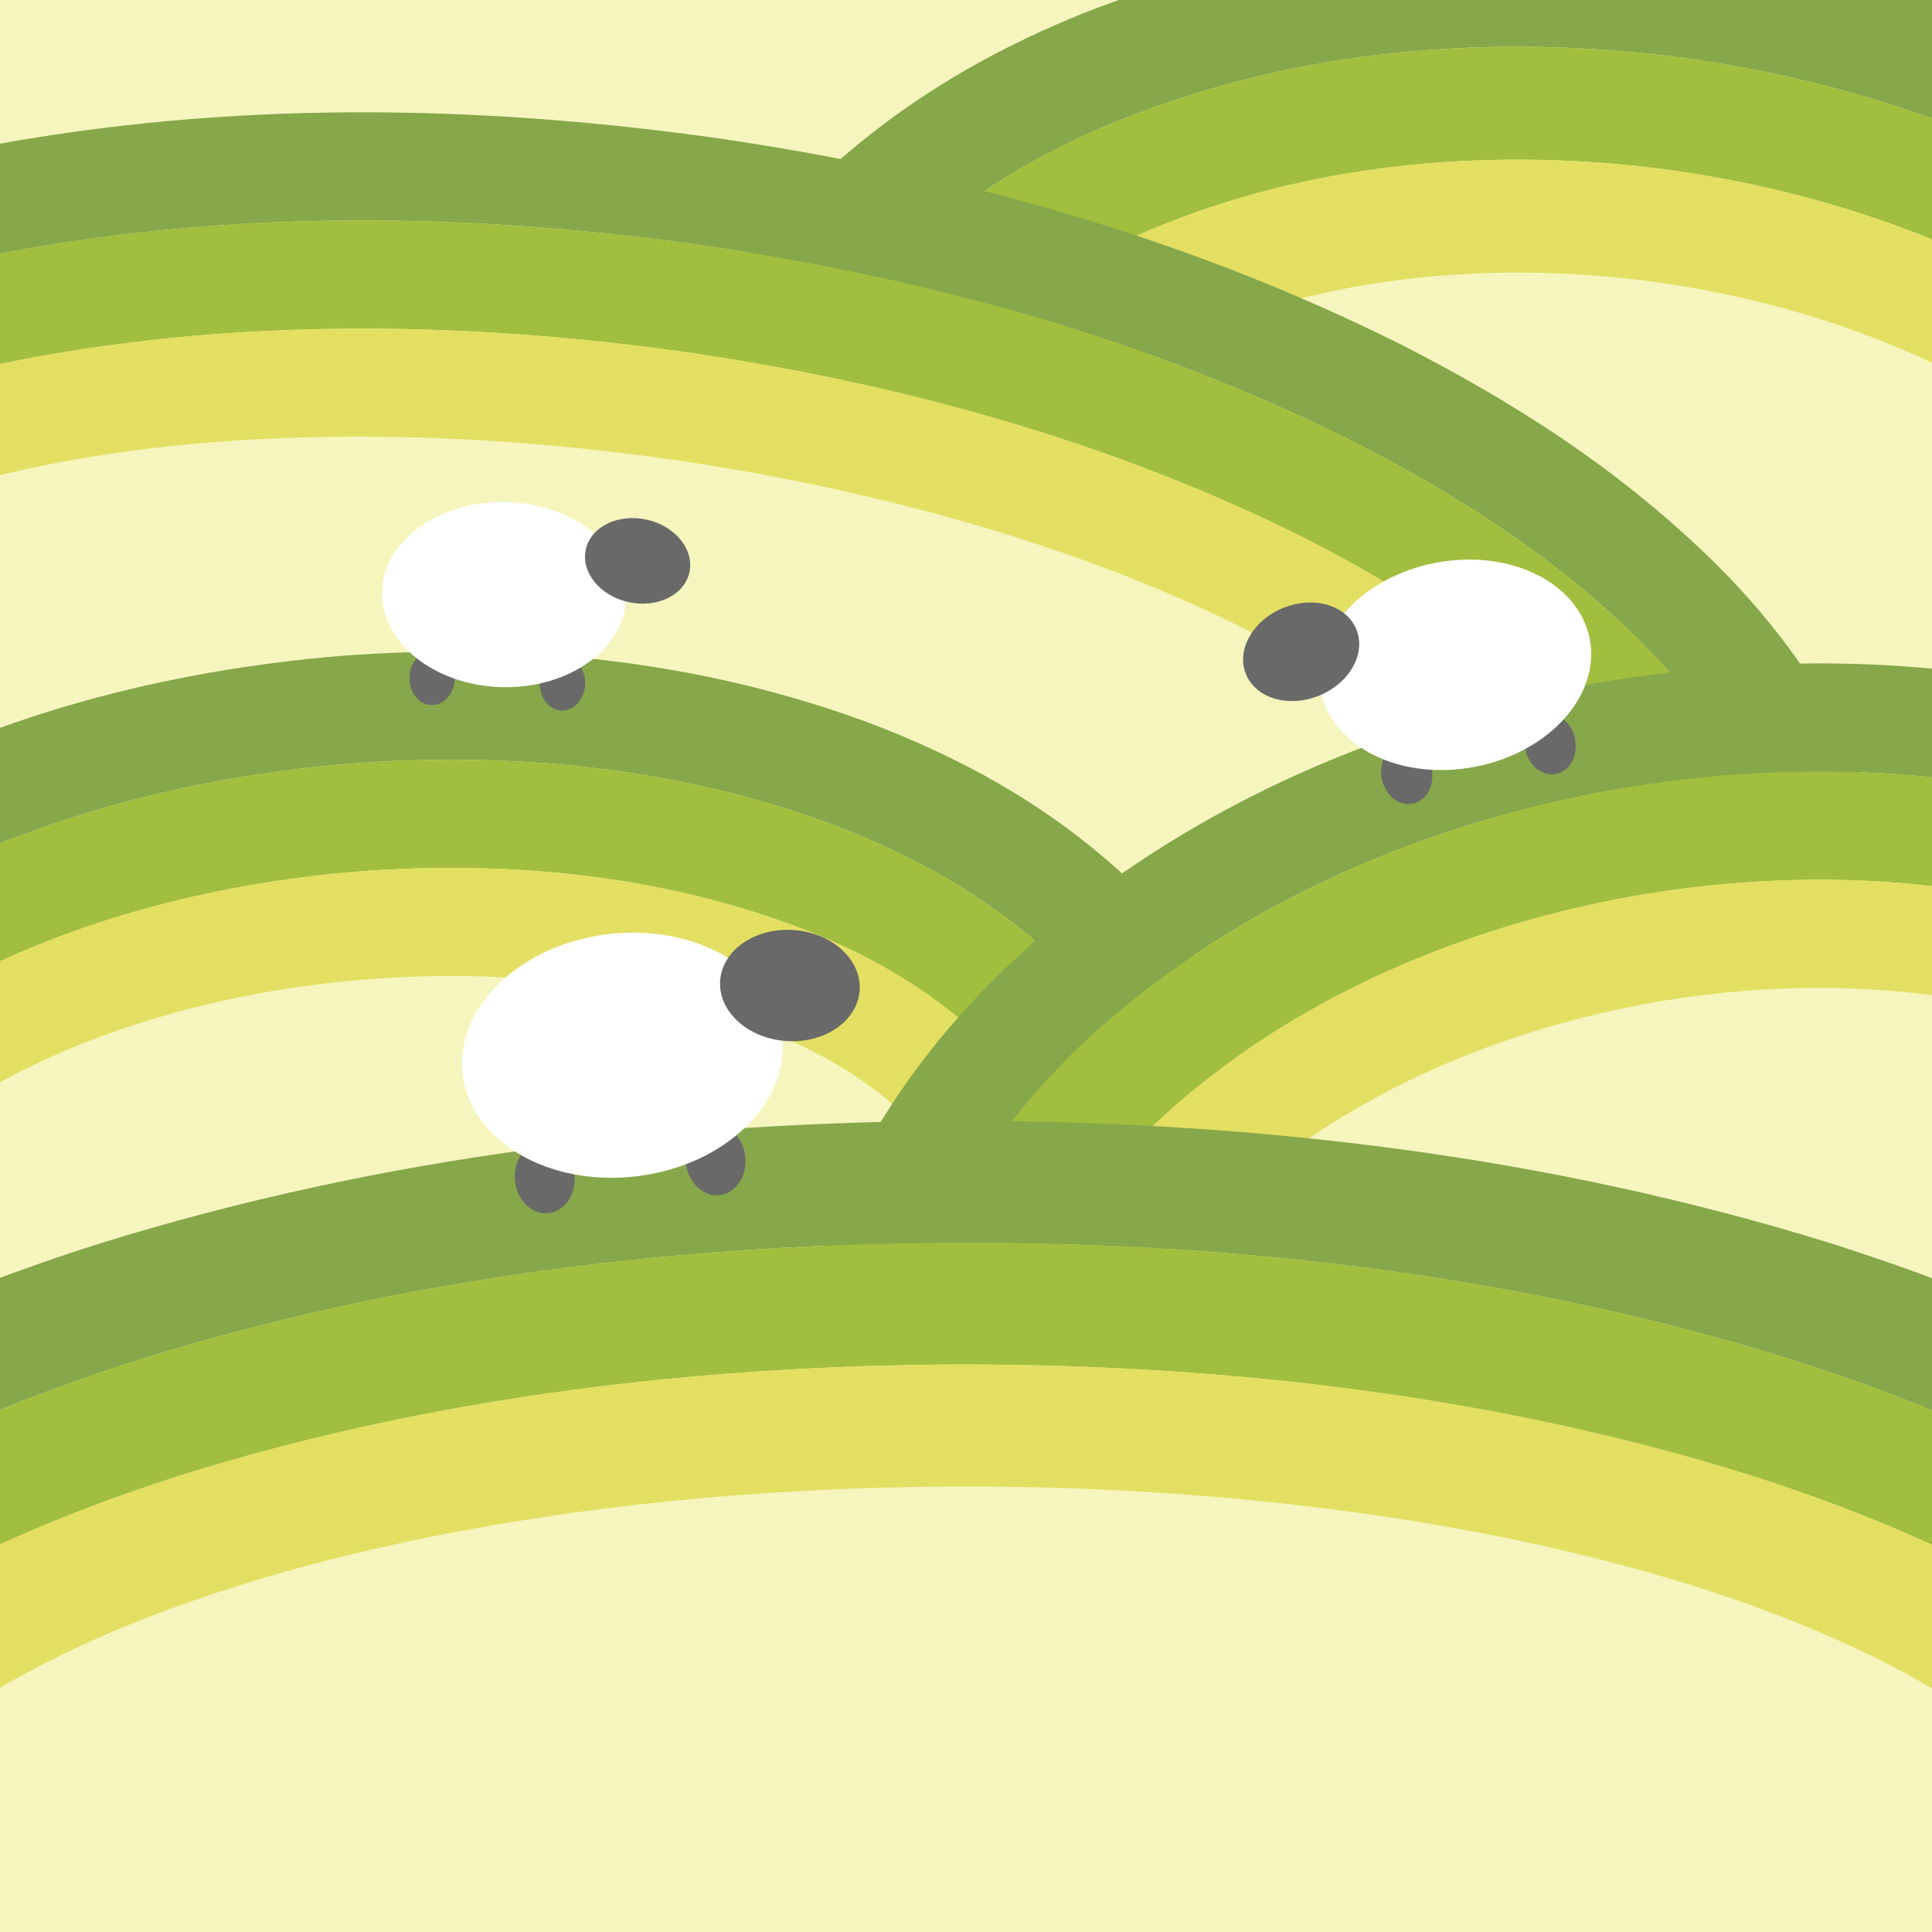 <?xml version="1.0" encoding="UTF-8" standalone="no"?>
<!-- Created with Inkscape (http://www.inkscape.org/) -->

<svg
   xmlns:dc="http://purl.org/dc/elements/1.1/"
   xmlns:cc="http://creativecommons.org/ns#"
   xmlns:rdf="http://www.w3.org/1999/02/22-rdf-syntax-ns#"
   xmlns:svg="http://www.w3.org/2000/svg"
   xmlns="http://www.w3.org/2000/svg"
   xmlns:sodipodi="http://sodipodi.sourceforge.net/DTD/sodipodi-0.dtd"
   xmlns:inkscape="http://www.inkscape.org/namespaces/inkscape"
   width="500"
   height="500"
   id="svg7498"
   version="1.1"
   inkscape:version="0.48.4 r9939"
   sodipodi:docname="sheep2.svg">
  <rect width="100%" height="100%" fill="#333333" stroke="none"/>
  <defs
     id="defs7500" />
  <sodipodi:namedview
     id="base"
     pagecolor="#ffffff"
     bordercolor="#666666"
     borderopacity="1.0"
     inkscape:pageopacity="0.0"
     inkscape:pageshadow="2"
     inkscape:zoom="1.4"
     inkscape:cx="248.31661"
     inkscape:cy="243.32789"
     inkscape:document-units="px"
     inkscape:current-layer="layer1"
     showgrid="false"
     showborder="true"
     inkscape:showpageshadow="false"
     borderlayer="true"
     inkscape:window-width="1920"
     inkscape:window-height="1056"
     inkscape:window-x="0"
     inkscape:window-y="24"
     inkscape:window-maximized="1"
     inkscape:snap-to-guides="false"
     inkscape:snap-page="true" />
  <g
     inkscape:label="Layer 1"
     inkscape:groupmode="layer"
     id="layer1"
     transform="translate(0,-552.362)">
    <rect
       style="fill:#f6f5be;fill-opacity:1;stroke:none"
       id="rect7682"
       width="919.286"
       height="267.143"
       x="-230"
       y="521.648" />
    <g
       transform="matrix(1.968,0.616,0.616,-1.968,619.99,747.774)"
       id="g560-6">
      <path
         id="path562-5"
         style="fill:#f6f5be;fill-opacity:1;fill-rule:nonzero;stroke:none"
         d="m 0,0 c 6.496,-37.051 -32.656,-74.875 -87.449,-84.48 -54.791,-9.606 -104.477,12.642 -110.975,49.693 -6.494,37.047 32.66,74.871 87.453,84.476 C -56.18,59.295 -6.494,37.047 0,0"
         inkscape:connector-curvature="0" />
    </g>
    <g
       transform="matrix(1.968,0.616,0.616,-1.968,634.474,749.66)"
       id="g564-7">
      <path
         id="path566-9"
         style="fill:#86a74a;fill-opacity:1;fill-rule:nonzero;stroke:none"
         d="M 0,0 13.961,2.447 C 16.836,-13.648 13.318,-30.282 6.434,-43.324 -0.4,-56.566 -9.939,-67.072 -20.32,-75.586 c -20.946,-16.931 -45.45,-26.568 -70.436,-31.059 -25.021,-4.277 -51.344,-3.548 -76.799,5.245 -12.658,4.474 -25.201,11.107 -36.133,21.234 -10.912,9.922 -19.878,24.364 -22.654,40.478 -2.875,16.1 0.643,32.732 7.529,45.774 6.834,13.242 16.374,23.748 26.754,32.262 20.946,16.928 45.45,26.566 70.434,31.057 25.023,4.277 51.344,3.55 76.799,-5.244 C -32.168,59.688 -19.623,53.055 -8.691,42.928 2.221,33.007 11.188,18.563 13.961,2.447 L 0,0 c -4.672,26.345 -27.598,43.341 -49.531,50.791 -22.573,7.822 -46.686,8.601 -69.645,4.653 -22.933,-4.098 -45.344,-13.035 -63.91,-28.069 -18.09,-14.469 -33.865,-38.25 -29.295,-64.614 4.676,-26.343 27.6,-43.339 49.531,-50.791 22.573,-7.822 46.688,-8.601 69.647,-4.654 22.933,4.099 45.344,13.035 63.908,28.069 C -11.205,-50.146 4.568,-26.363 0,0"
         inkscape:connector-curvature="0" />
    </g>
    <g
       transform="matrix(1.968,0.616,0.616,-1.968,605.503,745.883)"
       id="g568-5">
      <path
         id="path570-5"
         style="fill:#a2be3e;fill-opacity:1;fill-rule:nonzero;stroke:none"
         d="m 0,0 13.959,2.447 c 4.568,-26.363 -11.205,-50.146 -29.295,-64.615 -18.564,-15.034 -40.975,-23.97 -63.908,-28.068 -22.959,-3.948 -47.074,-3.168 -69.647,4.653 -21.931,7.452 -44.855,24.448 -49.531,50.791 -4.57,26.364 11.205,50.146 29.295,64.614 18.566,15.034 40.977,23.971 63.91,28.07 22.959,3.947 47.072,3.169 69.645,-4.654 C -13.639,45.788 9.287,28.792 13.959,2.447 L 0,0 c -3.18,19.039 -20.844,33.261 -40.275,39.869 -19.69,6.85 -41.598,7.68 -62.495,4.063 -20.88,-3.707 -41.199,-11.942 -57.384,-25.08 -16.026,-12.827 -27.797,-32.209 -24.309,-51.194 3.182,-19.041 20.844,-33.262 40.277,-39.872 19.69,-6.849 41.598,-7.681 62.495,-4.062 20.88,3.706 41.199,11.94 57.382,25.08 C -8.283,-38.369 3.488,-18.987 0,0"
         inkscape:connector-curvature="0" />
    </g>
    <g
       transform="matrix(1.968,0.616,0.616,-1.968,576.528,742.107)"
       id="g572-5">
      <path
         id="path574-9"
         style="fill:#e3df62;fill-opacity:1;fill-rule:nonzero;stroke:none"
         d="m 0,0 13.961,2.448 c 3.488,-18.987 -8.283,-38.369 -24.309,-51.196 -16.183,-13.14 -36.502,-21.374 -57.382,-25.08 -20.897,-3.618 -42.805,-2.786 -62.495,4.062 -19.433,6.611 -37.095,20.831 -40.277,39.872 -3.488,18.985 8.283,38.368 24.309,51.194 16.185,13.138 36.504,21.373 57.384,25.08 20.897,3.617 42.805,2.787 62.495,-4.063 C -6.883,35.709 10.781,21.487 13.961,2.448 L 0,0.001 c -1.686,11.734 -14.086,23.181 -31.02,28.947 -16.806,5.877 -36.507,6.76 -55.341,3.472 -18.828,-3.316 -37.055,-10.849 -50.86,-22.092 -13.963,-11.182 -21.728,-26.169 -19.322,-37.772 1.688,-11.739 14.09,-23.185 31.023,-28.952 16.807,-5.876 36.508,-6.76 55.342,-3.472 18.828,3.314 37.055,10.847 50.86,22.092 C -5.357,-26.593 2.408,-11.61 0,0"
         inkscape:connector-curvature="0" />
    </g>
    <g
       transform="matrix(1.956,0.274,0.274,-1.956,447.914,805.791)"
       id="g576-5">
      <path
         id="path578-9"
         style="fill:#f6f5be;fill-opacity:1;fill-rule:nonzero;stroke:none"
         d="m 0,0 c 0,-38.365 -66.242,-69.465 -147.951,-69.465 -81.713,0 -147.954,31.1 -147.954,69.465 0,38.363 66.241,69.463 147.954,69.463 C -66.242,69.463 0,38.363 0,0"
         inkscape:connector-curvature="0" />
    </g>
    <g
       transform="matrix(1.956,0.274,0.274,-1.956,461.771,807.734)"
       id="g580-9">
      <path
         id="path582-6"
         style="fill:#86a74a;fill-opacity:1;fill-rule:nonzero;stroke:none"
         d="m 0,0 14.174,0 c 0.008,-12.197 -4.373,-23.713 -10.217,-32.438 -5.912,-8.695 -12.93,-15.443 -20.135,-20.9 -14.498,-10.865 -29.814,-17.699 -45.197,-23.021 -30.838,-10.366 -62.334,-14.268 -93.664,-14.366 -31.328,0.098 -62.824,4 -93.662,14.364 -15.383,5.322 -30.699,12.156 -45.197,23.021 -7.206,5.457 -14.223,12.207 -20.135,20.901 -5.843,8.724 -10.226,20.24 -10.217,32.437 -0.01,12.198 4.372,23.715 10.215,32.44 5.912,8.694 12.93,15.443 20.135,20.9 14.498,10.865 29.814,17.699 45.197,23.021 30.838,10.365 62.334,14.266 93.664,14.364 31.328,-0.097 62.824,-3.998 93.664,-14.364 C -45.994,71.037 -30.678,64.204 -16.18,53.338 -8.975,47.882 -1.957,41.133 3.957,32.439 9.799,23.715 14.182,12.199 14.174,0 L 0,0 c -0.09,18.613 -12.525,32.798 -24.764,42.061 -12.679,9.521 -26.812,15.931 -41.187,20.884 -28.873,9.719 -59.074,13.528 -89.088,13.604 -30.016,-0.076 -60.217,-3.885 -89.09,-13.605 -14.375,-4.953 -28.506,-11.362 -41.185,-20.884 -12.24,-9.263 -24.675,-23.449 -24.763,-42.062 0.09,-18.611 12.525,-32.797 24.763,-42.059 12.679,-9.521 26.812,-15.931 41.187,-20.884 28.873,-9.721 59.074,-13.53 89.088,-13.606 30.016,0.076 60.217,3.885 89.09,13.606 14.375,4.953 28.506,11.363 41.185,20.884 C -12.523,-32.797 -0.09,-18.611 0,0"
         inkscape:connector-curvature="0" />
    </g>
    <g
       transform="matrix(1.956,0.274,0.274,-1.956,434.052,803.847)"
       id="g584-2">
      <path
         id="path586-8"
         style="fill:#a2be3e;fill-opacity:1;fill-rule:nonzero;stroke:none"
         d="M 0,0 14.174,0 C 14.084,-18.611 1.65,-32.797 -10.59,-42.061 c -12.68,-9.521 -26.81,-15.931 -41.185,-20.884 -28.873,-9.721 -59.075,-13.53 -89.09,-13.606 -30.014,0.076 -60.215,3.885 -89.088,13.606 -14.375,4.953 -28.508,11.363 -41.188,20.884 -12.237,9.262 -24.672,23.448 -24.762,42.059 0.088,18.613 12.523,32.799 24.762,42.062 12.68,9.522 26.811,15.931 41.186,20.884 28.873,9.72 59.074,13.529 89.09,13.605 30.013,-0.076 60.215,-3.885 89.088,-13.604 C -37.402,57.992 -23.27,51.582 -10.59,42.061 1.648,32.798 14.084,18.613 14.174,0 L 0,0 c 0.145,11.687 -8.436,22.711 -19.174,30.783 -10.863,8.178 -23.808,14.164 -37.176,18.747 -26.91,9.076 -55.816,12.791 -84.515,12.847 -28.701,-0.057 -57.608,-3.772 -84.516,-12.848 -13.367,-4.583 -26.314,-10.568 -37.176,-18.747 C -273.295,22.71 -281.876,11.686 -281.73,0 c -0.145,-11.688 8.435,-22.711 19.175,-30.783 10.862,-8.178 23.807,-14.164 37.176,-18.748 26.908,-9.076 55.815,-12.791 84.514,-12.846 28.701,0.055 57.607,3.77 84.515,12.846 13.368,4.584 26.315,10.57 37.176,18.748 C -8.436,-22.711 0.145,-11.686 0,0"
         inkscape:connector-curvature="0" />
    </g>
    <g
       transform="matrix(1.956,0.274,0.274,-1.956,406.337,799.96)"
       id="g588-8">
      <path
         id="path590-6"
         style="fill:#e3df62;fill-opacity:1;fill-rule:nonzero;stroke:none"
         d="m 0,0 14.172,0 c 0.144,-11.686 -8.436,-22.711 -19.174,-30.783 -10.861,-8.178 -23.809,-14.164 -37.176,-18.748 -26.908,-9.076 -55.814,-12.791 -84.515,-12.846 -28.7,0.055 -57.606,3.77 -84.514,12.846 -13.369,4.584 -26.314,10.57 -37.176,18.748 -10.74,8.072 -19.32,19.095 -19.175,30.783 -0.147,11.686 8.435,22.71 19.173,30.782 10.862,8.179 23.809,14.164 37.176,18.747 26.908,9.076 55.814,12.791 84.516,12.848 28.699,-0.056 57.605,-3.771 84.515,-12.847 C -28.811,44.947 -15.865,38.961 -5.002,30.783 5.736,22.711 14.316,11.687 14.172,0 L 0,0 C -25.459,64.239 -227.93,64.238 -253.385,0 -227.926,-64.24 -25.457,-64.24 0,0"
         inkscape:connector-curvature="0" />
    </g>
    <g
       transform="matrix(1.975,0,0,-1.975,289.271,861.292)"
       id="g544">
      <path
         id="path546"
         style="fill:#f6f5be;fill-opacity:1;fill-rule:nonzero;stroke:none"
         d="m 0,0 c 2.518,-31.441 -38.254,-60.355 -91.064,-64.582 -52.809,-4.227 -97.659,17.836 -100.176,49.277 -2.516,31.442 38.254,60.356 91.064,64.582 C -47.365,53.503 -2.518,31.441 0,0"
         inkscape:connector-curvature="0" />
    </g>
    <g
       transform="matrix(1.975,0,0,-1.975,303.218,860.173)"
       id="g548">
      <path
         id="path550"
         style="fill:#86a74a;fill-opacity:1;fill-rule:nonzero;stroke:none"
         d="M 0,0 14.129,1.131 C 15.537,-15.605 8.707,-31.241 0.146,-41.928 -8.523,-52.854 -18.83,-60.567 -29.406,-66.656 -50.691,-78.671 -73.545,-84.394 -96.43,-86.34 c -22.904,-1.719 -46.379,0.297 -69.302,8.774 -11.411,4.33 -22.813,10.305 -33.11,19.713 -10.15,9.189 -19.381,23.539 -20.652,40.285 -1.408,16.738 5.422,32.372 13.982,43.058 8.67,10.927 18.975,18.64 29.553,24.729 21.283,12.015 44.139,17.738 67.023,19.684 22.905,1.719 46.377,-0.297 69.303,-8.774 C -28.223,56.8 -16.822,50.823 -6.525,41.416 3.625,32.227 12.855,17.878 14.129,1.131 L 0,0 c -0.955,12.416 -7.791,23.398 -16.154,31.016 -8.448,7.731 -18.326,13.014 -28.465,16.844 -20.387,7.565 -42.051,9.522 -63.186,7.915 -21.121,-1.774 -42.197,-7.153 -61.123,-17.863 -9.4,-5.393 -18.312,-12.182 -25.424,-21.158 -7.044,-8.85 -12.046,-20.779 -11.015,-33.192 0.955,-12.416 7.793,-23.398 16.156,-31.015 8.445,-7.731 18.324,-13.016 28.463,-16.844 20.389,-7.564 42.053,-9.522 63.187,-7.914 21.122,1.773 42.198,7.152 61.123,17.862 9.401,5.394 18.313,12.181 25.422,21.158 C -3.969,-24.342 1.033,-12.411 0,0"
         inkscape:connector-curvature="0" />
    </g>
    <g
       transform="matrix(1.975,0,0,-1.975,275.32,862.407)"
       id="g552">
      <path
         id="path554"
         style="fill:#a2be3e;fill-opacity:1;fill-rule:nonzero;stroke:none"
         d="M 0,0 14.127,1.131 C 15.16,-11.28 10.158,-23.211 3.111,-32.061 c -7.109,-8.976 -16.021,-15.763 -25.422,-21.157 -18.925,-10.71 -40.002,-16.089 -61.123,-17.862 -21.134,-1.608 -42.798,0.35 -63.187,7.914 -10.139,3.828 -20.018,9.113 -28.463,16.844 -8.363,7.617 -15.201,18.599 -16.156,31.015 -1.031,12.412 3.97,24.342 11.015,33.192 7.112,8.976 16.024,15.764 25.424,21.157 18.926,10.711 40.002,16.09 61.123,17.864 21.135,1.607 42.799,-0.35 63.186,-7.915 10.138,-3.83 20.017,-9.114 28.465,-16.845 C 6.336,24.529 13.172,13.547 14.127,1.131 L 0,0 c -1.225,16.574 -17.992,29.379 -35.475,35.723 -17.853,6.652 -37.707,8.552 -57.072,7.055 -19.357,-1.602 -38.656,-6.635 -55.224,-16.042 -16.25,-9.043 -30.77,-24.353 -29.34,-40.91 1.222,-16.575 17.992,-29.381 35.474,-35.724 17.852,-6.653 37.707,-8.552 57.073,-7.055 19.357,1.601 38.656,6.635 55.222,16.041 C -13.09,-31.868 1.43,-16.559 0,0"
         inkscape:connector-curvature="0" />
    </g>
    <g
       transform="matrix(1.975,0,0,-1.975,247.419,864.642)"
       id="g556">
      <path
         id="path558"
         style="fill:#e3df62;fill-opacity:1;fill-rule:nonzero;stroke:none"
         d="m 0,0 14.129,1.132 c 1.43,-16.559 -13.09,-31.868 -29.342,-40.912 -16.566,-9.407 -35.865,-14.44 -55.223,-16.041 -19.365,-1.497 -39.22,0.402 -57.072,7.054 -17.482,6.344 -34.252,19.15 -35.474,35.725 -1.43,16.557 13.089,31.867 29.339,40.91 16.569,9.406 35.868,14.44 55.225,16.042 19.365,1.497 39.219,-0.403 57.072,-7.056 C -3.863,30.511 12.904,17.706 14.129,1.132 L 0,0 c 0.24,7.216 -10.764,18.161 -26.33,23.588 -15.316,5.739 -33.361,7.581 -50.957,6.194 -17.594,-1.429 -35.115,-6.118 -49.324,-14.219 -14.506,-7.834 -23.629,-20.391 -22.244,-27.474 -0.241,-7.217 10.763,-18.162 26.332,-23.588 15.316,-5.739 33.359,-7.582 50.957,-6.194 17.593,1.429 35.115,6.118 49.324,14.219 C -7.736,-19.641 1.387,-7.085 0,0"
         inkscape:connector-curvature="0" />
    </g>
    <g
       transform="matrix(1.975,0,0,-1.975,639.896,868.56)"
       id="g560">
      <path
         id="path562"
         style="fill:#f6f5be;fill-opacity:1;fill-rule:nonzero;stroke:none"
         d="m 0,0 c 6.496,-37.051 -32.656,-74.875 -87.449,-84.48 -54.791,-9.606 -104.477,12.642 -110.975,49.693 -6.494,37.047 32.66,74.871 87.453,84.476 C -56.18,59.295 -6.494,37.047 0,0"
         inkscape:connector-curvature="0" />
    </g>
    <g
       transform="matrix(1.975,0,0,-1.975,653.677,866.141)"
       id="g564">
      <path
         id="path566"
         style="fill:#86a74a;fill-opacity:1;fill-rule:nonzero;stroke:none"
         d="M 0,0 13.961,2.447 C 16.836,-13.648 13.318,-30.282 6.434,-43.324 -0.4,-56.566 -9.939,-67.072 -20.32,-75.586 c -20.946,-16.931 -45.45,-26.568 -70.436,-31.059 -25.021,-4.277 -51.344,-3.548 -76.799,5.245 -12.658,4.474 -25.201,11.107 -36.133,21.234 -10.912,9.922 -19.878,24.364 -22.654,40.478 -2.875,16.1 0.643,32.732 7.529,45.774 6.834,13.242 16.374,23.748 26.754,32.262 20.946,16.928 45.45,26.566 70.434,31.057 25.023,4.277 51.344,3.55 76.799,-5.244 C -32.168,59.688 -19.623,53.055 -8.691,42.928 2.221,33.007 11.188,18.563 13.961,2.447 L 0,0 c -4.672,26.345 -27.598,43.341 -49.531,50.791 -22.573,7.822 -46.686,8.601 -69.645,4.653 -22.933,-4.098 -45.344,-13.035 -63.91,-28.069 -18.09,-14.469 -33.865,-38.25 -29.295,-64.614 4.676,-26.343 27.6,-43.339 49.531,-50.791 22.573,-7.822 46.688,-8.601 69.647,-4.654 22.933,4.099 45.344,13.035 63.908,28.069 C -11.205,-50.146 4.568,-26.363 0,0"
         inkscape:connector-curvature="0" />
    </g>
    <g
       transform="matrix(1.975,0,0,-1.975,626.111,870.974)"
       id="g568">
      <path
         id="path570"
         style="fill:#a2be3e;fill-opacity:1;fill-rule:nonzero;stroke:none"
         d="m 0,0 13.959,2.447 c 4.568,-26.363 -11.205,-50.146 -29.295,-64.615 -18.564,-15.034 -40.975,-23.97 -63.908,-28.068 -22.959,-3.948 -47.074,-3.168 -69.647,4.653 -21.931,7.452 -44.855,24.448 -49.531,50.791 -4.57,26.364 11.205,50.146 29.295,64.614 18.566,15.034 40.977,23.971 63.91,28.07 22.959,3.947 47.072,3.169 69.645,-4.654 C -13.639,45.788 9.287,28.792 13.959,2.447 L 0,0 c -3.18,19.039 -20.844,33.261 -40.275,39.869 -19.69,6.85 -41.598,7.68 -62.495,4.063 -20.88,-3.707 -41.199,-11.942 -57.384,-25.08 -16.026,-12.827 -27.797,-32.209 -24.309,-51.194 3.182,-19.041 20.844,-33.262 40.277,-39.872 19.69,-6.849 41.598,-7.681 62.495,-4.062 20.88,3.706 41.199,11.94 57.382,25.08 C -8.283,-38.369 3.488,-18.987 0,0"
         inkscape:connector-curvature="0" />
    </g>
    <g
       transform="matrix(1.975,0,0,-1.975,598.541,875.809)"
       id="g572">
      <path
         id="path574"
         style="fill:#e3df62;fill-opacity:1;fill-rule:nonzero;stroke:none"
         d="m 0,0 13.961,2.448 c 3.488,-18.987 -8.283,-38.369 -24.309,-51.196 -16.183,-13.14 -36.502,-21.374 -57.382,-25.08 -20.897,-3.618 -42.805,-2.786 -62.495,4.062 -19.433,6.611 -37.095,20.831 -40.277,39.872 -3.488,18.985 8.283,38.368 24.309,51.194 16.185,13.138 36.504,21.373 57.384,25.08 20.897,3.617 42.805,2.787 62.495,-4.063 C -6.883,35.709 10.781,21.487 13.961,2.448 L 0,0.001 c -1.686,11.734 -14.086,23.181 -31.02,28.947 -16.806,5.877 -36.507,6.76 -55.341,3.472 -18.828,-3.316 -37.055,-10.849 -50.86,-22.092 -13.963,-11.182 -21.728,-26.169 -19.322,-37.772 1.688,-11.739 14.09,-23.185 31.023,-28.952 16.807,-5.876 36.508,-6.76 55.342,-3.472 18.828,3.314 37.055,10.847 50.86,22.092 C -5.357,-26.593 2.408,-11.61 0,0"
         inkscape:connector-curvature="0" />
    </g>
    <g
       transform="matrix(2.399,0,0,-2.225,604.831,1044.27)"
       id="g576">
      <path
         id="path578"
         style="fill:#f6f5be;fill-opacity:1;fill-rule:nonzero;stroke:none"
         d="m 0,0 c 0,-38.365 -66.242,-69.465 -147.951,-69.465 -81.713,0 -147.954,31.1 -147.954,69.465 0,38.363 66.241,69.463 147.954,69.463 C -66.242,69.463 0,38.363 0,0"
         inkscape:connector-curvature="0" />
    </g>
    <g
       transform="matrix(2.399,0,0,-2.225,621.83,1044.27)"
       id="g580">
      <path
         id="path582"
         style="fill:#86a74a;fill-opacity:1;fill-rule:nonzero;stroke:none"
         d="m 0,0 14.174,0 c 0.008,-12.197 -4.373,-23.713 -10.217,-32.438 -5.912,-8.695 -12.93,-15.443 -20.135,-20.9 -14.498,-10.865 -29.814,-17.699 -45.197,-23.021 -30.838,-10.366 -62.334,-14.268 -93.664,-14.366 -31.328,0.098 -62.824,4 -93.662,14.364 -15.383,5.322 -30.699,12.156 -45.197,23.021 -7.206,5.457 -14.223,12.207 -20.135,20.901 -5.843,8.724 -10.226,20.24 -10.217,32.437 -0.01,12.198 4.372,23.715 10.215,32.44 5.912,8.694 12.93,15.443 20.135,20.9 14.498,10.865 29.814,17.699 45.197,23.021 30.838,10.365 62.334,14.266 93.664,14.364 31.328,-0.097 62.824,-3.998 93.664,-14.364 C -45.994,71.037 -30.678,64.204 -16.18,53.338 -8.975,47.882 -1.957,41.133 3.957,32.439 9.799,23.715 14.182,12.199 14.174,0 L 0,0 c -0.09,18.613 -12.525,32.798 -24.764,42.061 -12.679,9.521 -26.812,15.931 -41.187,20.884 -28.873,9.719 -59.074,13.528 -89.088,13.604 -30.016,-0.076 -60.217,-3.885 -89.09,-13.605 -14.375,-4.953 -28.506,-11.362 -41.185,-20.884 -12.24,-9.263 -24.675,-23.449 -24.763,-42.062 0.09,-18.611 12.525,-32.797 24.763,-42.059 12.679,-9.521 26.812,-15.931 41.187,-20.884 28.873,-9.721 59.074,-13.53 89.088,-13.606 30.016,0.076 60.217,3.885 89.09,13.606 14.375,4.953 28.506,11.363 41.185,20.884 C -12.523,-32.797 -0.09,-18.611 0,0"
         inkscape:connector-curvature="0" />
    </g>
    <g
       transform="matrix(2.399,0,0,-2.225,587.827,1044.27)"
       id="g584">
      <path
         id="path586"
         style="fill:#a2be3e;fill-opacity:1;fill-rule:nonzero;stroke:none"
         d="M 0,0 14.174,0 C 14.084,-18.611 1.65,-32.797 -10.59,-42.061 c -12.68,-9.521 -26.81,-15.931 -41.185,-20.884 -28.873,-9.721 -59.075,-13.53 -89.09,-13.606 -30.014,0.076 -60.215,3.885 -89.088,13.606 -14.375,4.953 -28.508,11.363 -41.188,20.884 -12.237,9.262 -24.672,23.448 -24.762,42.059 0.088,18.613 12.523,32.799 24.762,42.062 12.68,9.522 26.811,15.931 41.186,20.884 28.873,9.72 59.074,13.529 89.09,13.605 30.013,-0.076 60.215,-3.885 89.088,-13.604 C -37.402,57.992 -23.27,51.582 -10.59,42.061 1.648,32.798 14.084,18.613 14.174,0 L 0,0 c 0.145,11.687 -8.436,22.711 -19.174,30.783 -10.863,8.178 -23.808,14.164 -37.176,18.747 -26.91,9.076 -55.816,12.791 -84.515,12.847 -28.701,-0.057 -57.608,-3.772 -84.516,-12.848 -13.367,-4.583 -26.314,-10.568 -37.176,-18.747 C -273.295,22.71 -281.876,11.686 -281.73,0 c -0.145,-11.688 8.435,-22.711 19.175,-30.783 10.862,-8.178 23.807,-14.164 37.176,-18.748 26.908,-9.076 55.815,-12.791 84.514,-12.846 28.701,0.055 57.607,3.77 84.515,12.846 13.368,4.584 26.315,10.57 37.176,18.748 C -8.436,-22.711 0.145,-11.686 0,0"
         inkscape:connector-curvature="0" />
    </g>
    <g
       transform="matrix(2.399,0,0,-2.225,553.828,1044.27)"
       id="g588">
      <path
         id="path590"
         style="fill:#e3df62;fill-opacity:1;fill-rule:nonzero;stroke:none"
         d="m 0,0 14.172,0 c 0.144,-11.686 -8.436,-22.711 -19.174,-30.783 -10.861,-8.178 -23.809,-14.164 -37.176,-18.748 -26.908,-9.076 -55.814,-12.791 -84.515,-12.846 -28.7,0.055 -57.606,3.77 -84.514,12.846 -13.369,4.584 -26.314,10.57 -37.176,18.748 -10.74,8.072 -19.32,19.095 -19.175,30.783 -0.147,11.686 8.435,22.71 19.173,30.782 10.862,8.179 23.809,14.164 37.176,18.747 26.908,9.076 55.814,12.791 84.516,12.848 28.699,-0.056 57.605,-3.771 84.515,-12.847 C -28.811,44.947 -15.865,38.961 -5.002,30.783 5.736,22.711 14.316,11.687 14.172,0 L 0,0 C -25.459,64.239 -227.93,64.238 -253.385,0 -227.926,-64.24 -25.457,-64.24 0,0"
         inkscape:connector-curvature="0" />
    </g>
    <g
       id="g7756"
       transform="matrix(1.082,0.112,-0.112,1.082,159.117,-93.919)">
      <path
         transform="matrix(0.864,-0.074,0.089,0.713,1.229,661.261)"
         d="m 107.857,293.214 c 0,6.509 -3.678,11.786 -8.214,11.786 -4.537,0 -8.214,-5.277 -8.214,-11.786 0,-6.509 3.678,-11.786 8.214,-11.786 4.537,0 8.214,5.277 8.214,11.786 z"
         sodipodi:ry="11.785714"
         sodipodi:rx="8.2142859"
         sodipodi:cy="293.21429"
         sodipodi:cx="99.64286"
         id="path7688-4"
         style="fill:#696969;fill-opacity:1;stroke:none"
         sodipodi:type="arc" />
      <path
         transform="matrix(0.864,-0.074,0.089,0.713,-38.771,669.716)"
         d="m 107.857,293.214 c 0,6.509 -3.678,11.786 -8.214,11.786 -4.537,0 -8.214,-5.277 -8.214,-11.786 0,-6.509 3.678,-11.786 8.214,-11.786 4.537,0 8.214,5.277 8.214,11.786 z"
         sodipodi:ry="11.785714"
         sodipodi:rx="8.2142859"
         sodipodi:cy="293.21429"
         sodipodi:cx="99.64286"
         id="path7688"
         style="fill:#696969;fill-opacity:1;stroke:none"
         sodipodi:type="arc" />
      <path
         transform="matrix(0.87,-0.199,0.199,0.87,325.662,678.1)"
         d="m -256.429,118.214 c 0,17.949 -19.188,32.5 -42.857,32.5 -23.669,0 -42.857,-14.551 -42.857,-32.5 0,-17.949 19.188,-32.5 42.857,-32.5 23.669,0 42.857,14.551 42.857,32.5 z"
         sodipodi:ry="32.5"
         sodipodi:rx="42.857143"
         sodipodi:cy="118.21429"
         sodipodi:cx="-299.28571"
         id="path7684"
         style="fill:#ffffff;fill-opacity:1;stroke:none"
         sodipodi:type="arc" />
      <path
         transform="matrix(1.058,-0.033,0.033,1.058,-56.023,586.949)"
         d="m 181.429,225.357 c 0,6.904 -7.036,12.5 -15.714,12.5 -8.679,0 -15.714,-5.596 -15.714,-12.5 0,-6.904 7.036,-12.5 15.714,-12.5 8.679,0 15.714,5.596 15.714,12.5 z"
         sodipodi:ry="12.5"
         sodipodi:rx="15.714286"
         sodipodi:cy="225.35715"
         sodipodi:cx="165.71428"
         id="path7686"
         style="fill:#696969;fill-opacity:1;stroke:none"
         sodipodi:type="arc" />
    </g>
    <g
       id="g7756-4"
       transform="matrix(0.8,0.204,-0.204,0.8,230.88,15.737)">
      <path
         transform="matrix(0.864,-0.074,0.089,0.713,1.229,661.261)"
         d="m 107.857,293.214 c 0,6.509 -3.678,11.786 -8.214,11.786 -4.537,0 -8.214,-5.277 -8.214,-11.786 0,-6.509 3.678,-11.786 8.214,-11.786 4.537,0 8.214,5.277 8.214,11.786 z"
         sodipodi:ry="11.785714"
         sodipodi:rx="8.2142859"
         sodipodi:cy="293.21429"
         sodipodi:cx="99.64286"
         id="path7688-4-6"
         style="fill:#696969;fill-opacity:1;stroke:none"
         sodipodi:type="arc" />
      <path
         transform="matrix(0.864,-0.074,0.089,0.713,-38.771,669.716)"
         d="m 107.857,293.214 c 0,6.509 -3.678,11.786 -8.214,11.786 -4.537,0 -8.214,-5.277 -8.214,-11.786 0,-6.509 3.678,-11.786 8.214,-11.786 4.537,0 8.214,5.277 8.214,11.786 z"
         sodipodi:ry="11.785714"
         sodipodi:rx="8.2142859"
         sodipodi:cy="293.21429"
         sodipodi:cx="99.64286"
         id="path7688-49"
         style="fill:#696969;fill-opacity:1;stroke:none"
         sodipodi:type="arc" />
      <path
         transform="matrix(0.87,-0.199,0.199,0.87,325.662,678.1)"
         d="m -256.429,118.214 c 0,17.949 -19.188,32.5 -42.857,32.5 -23.669,0 -42.857,-14.551 -42.857,-32.5 0,-17.949 19.188,-32.5 42.857,-32.5 23.669,0 42.857,14.551 42.857,32.5 z"
         sodipodi:ry="32.5"
         sodipodi:rx="42.857143"
         sodipodi:cy="118.21429"
         sodipodi:cx="-299.28571"
         id="path7684-2"
         style="fill:#ffffff;fill-opacity:1;stroke:none"
         sodipodi:type="arc" />
      <path
         transform="matrix(1.058,-0.033,0.033,1.058,-56.023,586.949)"
         d="m 181.429,225.357 c 0,6.904 -7.036,12.5 -15.714,12.5 -8.679,0 -15.714,-5.596 -15.714,-12.5 0,-6.904 7.036,-12.5 15.714,-12.5 8.679,0 15.714,5.596 15.714,12.5 z"
         sodipodi:ry="12.5"
         sodipodi:rx="15.714286"
         sodipodi:cy="225.35715"
         sodipodi:cx="165.71428"
         id="path7686-5"
         style="fill:#696969;fill-opacity:1;stroke:none"
         sodipodi:type="arc" />
    </g>
    <g
       id="g7756-9"
       transform="matrix(-0.849,0.372,0.372,0.849,139.335,-22.208)">
      <path
         transform="matrix(0.864,-0.074,0.089,0.713,1.229,661.261)"
         d="m 107.857,293.214 c 0,6.509 -3.678,11.786 -8.214,11.786 -4.537,0 -8.214,-5.277 -8.214,-11.786 0,-6.509 3.678,-11.786 8.214,-11.786 4.537,0 8.214,5.277 8.214,11.786 z"
         sodipodi:ry="11.785714"
         sodipodi:rx="8.2142859"
         sodipodi:cy="293.21429"
         sodipodi:cx="99.64286"
         id="path7688-4-8"
         style="fill:#696969;fill-opacity:1;stroke:none"
         sodipodi:type="arc" />
      <path
         transform="matrix(0.864,-0.074,0.089,0.713,-38.771,669.716)"
         d="m 107.857,293.214 c 0,6.509 -3.678,11.786 -8.214,11.786 -4.537,0 -8.214,-5.277 -8.214,-11.786 0,-6.509 3.678,-11.786 8.214,-11.786 4.537,0 8.214,5.277 8.214,11.786 z"
         sodipodi:ry="11.785714"
         sodipodi:rx="8.2142859"
         sodipodi:cy="293.21429"
         sodipodi:cx="99.64286"
         id="path7688-9"
         style="fill:#696969;fill-opacity:1;stroke:none"
         sodipodi:type="arc" />
      <path
         transform="matrix(0.87,-0.199,0.199,0.87,325.662,678.1)"
         d="m -256.429,118.214 c 0,17.949 -19.188,32.5 -42.857,32.5 -23.669,0 -42.857,-14.551 -42.857,-32.5 0,-17.949 19.188,-32.5 42.857,-32.5 23.669,0 42.857,14.551 42.857,32.5 z"
         sodipodi:ry="32.5"
         sodipodi:rx="42.857143"
         sodipodi:cy="118.21429"
         sodipodi:cx="-299.28571"
         id="path7684-9"
         style="fill:#ffffff;fill-opacity:1;stroke:none"
         sodipodi:type="arc" />
      <path
         transform="matrix(1.058,-0.033,0.033,1.058,-56.023,586.949)"
         d="m 181.429,225.357 c 0,6.904 -7.036,12.5 -15.714,12.5 -8.679,0 -15.714,-5.596 -15.714,-12.5 0,-6.904 7.036,-12.5 15.714,-12.5 8.679,0 15.714,5.596 15.714,12.5 z"
         sodipodi:ry="12.5"
         sodipodi:rx="15.714286"
         sodipodi:cy="225.35715"
         sodipodi:cx="165.71428"
         id="path7686-8"
         style="fill:#696969;fill-opacity:1;stroke:none"
         sodipodi:type="arc" />
    </g>
  </g>
</svg>
